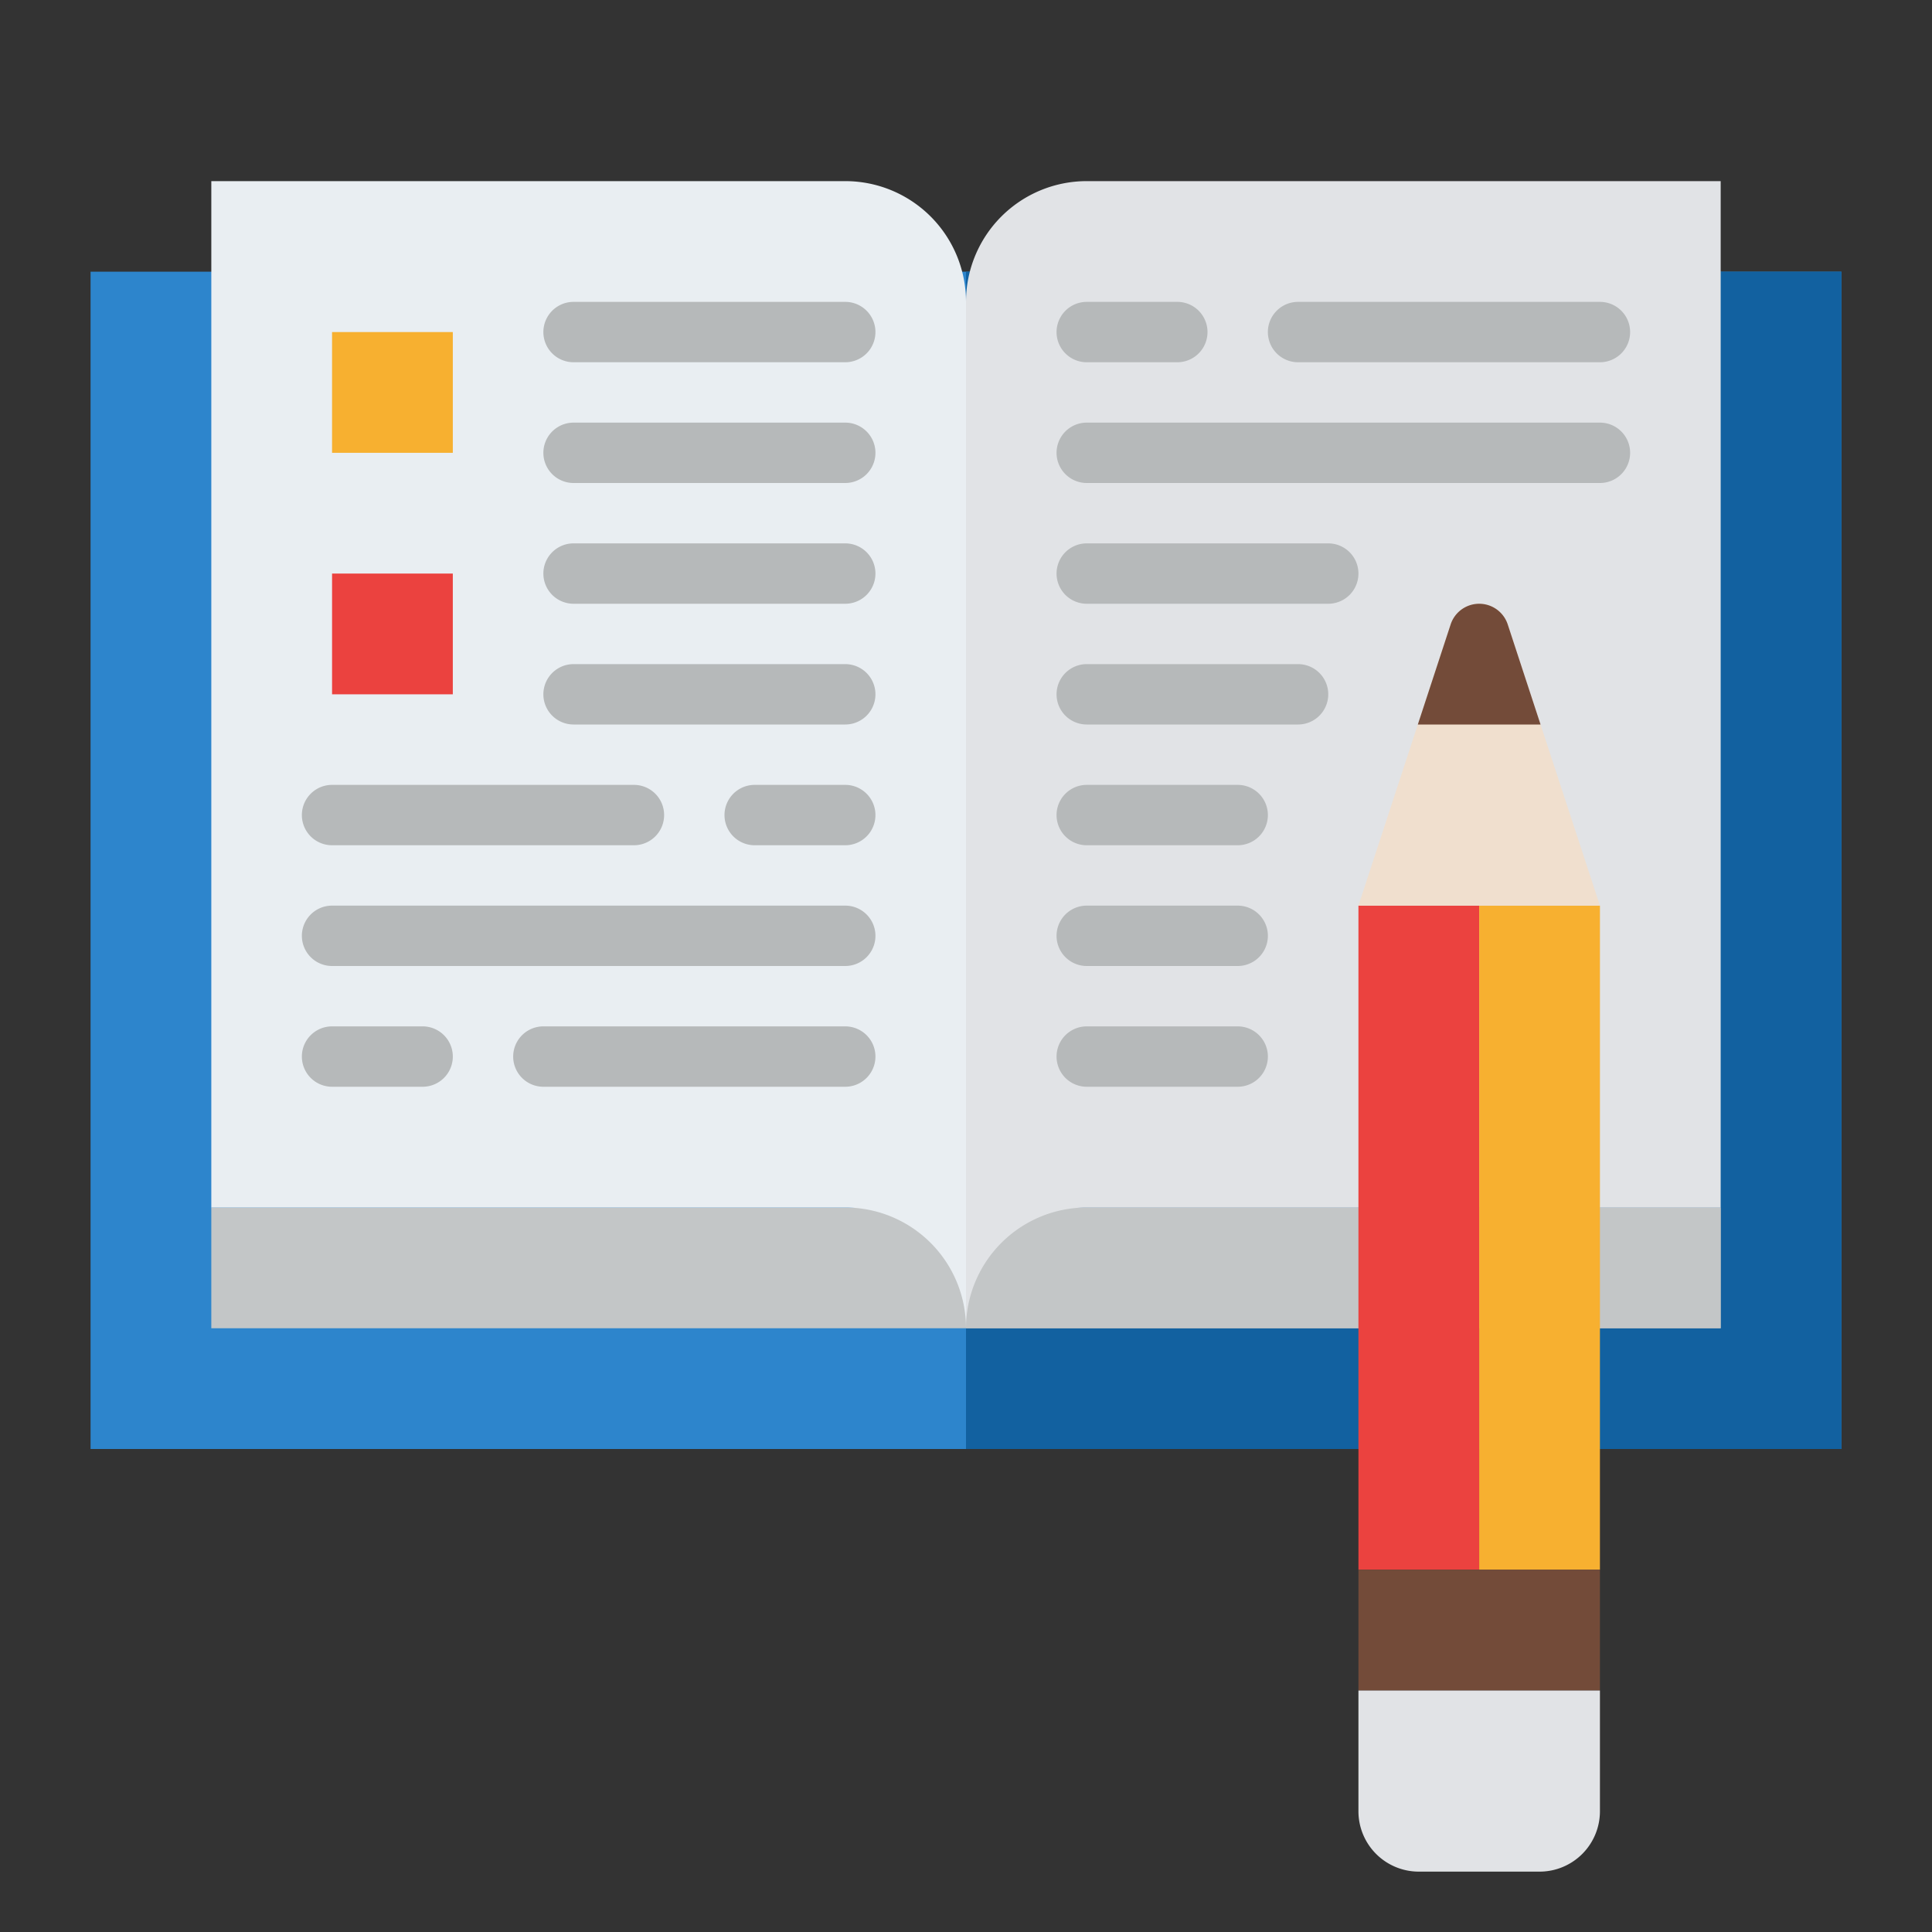 <svg id="Flat" height="512" viewBox="0 0 512 512" width="512" xmlns="http://www.w3.org/2000/svg"><rect x="0" y="0" width="512" height="512" fill="#333333" stroke="none"/><path d="m24 72h464v312h-464z" fill="#2d85cc"/><path d="m256 72h232v312h-232z" fill="#1261a0"/><path d="m256 320h200v32h-200z" fill="#b6b9ba"/><path d="m56 320h400v32h-400z" fill="#c3c6c7"/><path d="m456 48v272h-168a32 32 0 0 0 -32 32v-272a32 32 0 0 1 32-32z" fill="#e1e3e6"/><path d="m256 80v272a32 32 0 0 0 -32-32h-168v-272h168a32 32 0 0 1 32 32z" fill="#e9eef2"/><g fill="#b6b9ba"><path d="m168 224h-80a8 8 0 0 1 0-16h80a8 8 0 0 1 0 16z"/><path d="m224 224h-24a8 8 0 0 1 0-16h24a8 8 0 0 1 0 16z"/><path d="m224 288h-80a8 8 0 0 1 0-16h80a8 8 0 0 1 0 16z"/><path d="m112 288h-24a8 8 0 0 1 0-16h24a8 8 0 0 1 0 16z"/><path d="m224 256h-136a8 8 0 0 1 0-16h136a8 8 0 0 1 0 16z"/><path d="m224 192h-72a8 8 0 0 1 0-16h72a8 8 0 0 1 0 16z"/><path d="m224 160h-72a8 8 0 0 1 0-16h72a8 8 0 0 1 0 16z"/><path d="m424 96h-80a8 8 0 0 1 0-16h80a8 8 0 0 1 0 16z"/><path d="m312 96h-24a8 8 0 0 1 0-16h24a8 8 0 0 1 0 16z"/><path d="m352 160h-64a8 8 0 0 1 0-16h64a8 8 0 0 1 0 16z"/><path d="m424 128h-136a8 8 0 0 1 0-16h136a8 8 0 0 1 0 16z"/><path d="m328 224h-40a8 8 0 0 1 0-16h40a8 8 0 0 1 0 16z"/><path d="m328 288h-40a8 8 0 0 1 0-16h40a8 8 0 0 1 0 16z"/><path d="m328 256h-40a8 8 0 0 1 0-16h40a8 8 0 0 1 0 16z"/><path d="m344 192h-56a8 8 0 0 1 0-16h56a8 8 0 0 1 0 16z"/></g><path d="m88 88h32v32h-32z" fill="#f7b030"/><path d="m88 152h32v32h-32z" fill="#eb423f"/><path d="m224 128h-72a8 8 0 0 1 0-16h72a8 8 0 0 1 0 16z" fill="#b6b9ba"/><path d="m224 96h-72a8 8 0 0 1 0-16h72a8 8 0 0 1 0 16z" fill="#b6b9ba"/><path d="m360 240h32v176h-32z" fill="#eb423f" transform="matrix(-1 0 0 -1 752 656)"/><path d="m392 240h32v176h-32z" fill="#f7b030" transform="matrix(-1 0 0 -1 816 656)"/><path d="m424 240h-64l24.411-74.44a7.959 7.959 0 0 1 15.178 0z" fill="#f0dfce"/><path d="m408.26 192h-32.52l8.67-26.44a7.962 7.962 0 0 1 15.18 0z" fill="#734b39"/><path d="m360 416h64v32h-64z" fill="#734b39" transform="matrix(-1 0 0 -1 784 864)"/><path d="m376 448h32a16 16 0 0 1 16 16v32a0 0 0 0 1 0 0h-64a0 0 0 0 1 0 0v-32a16 16 0 0 1 16-16z" fill="#e1e3e6" transform="matrix(-1 0 0 -1 784 944)"/></svg>